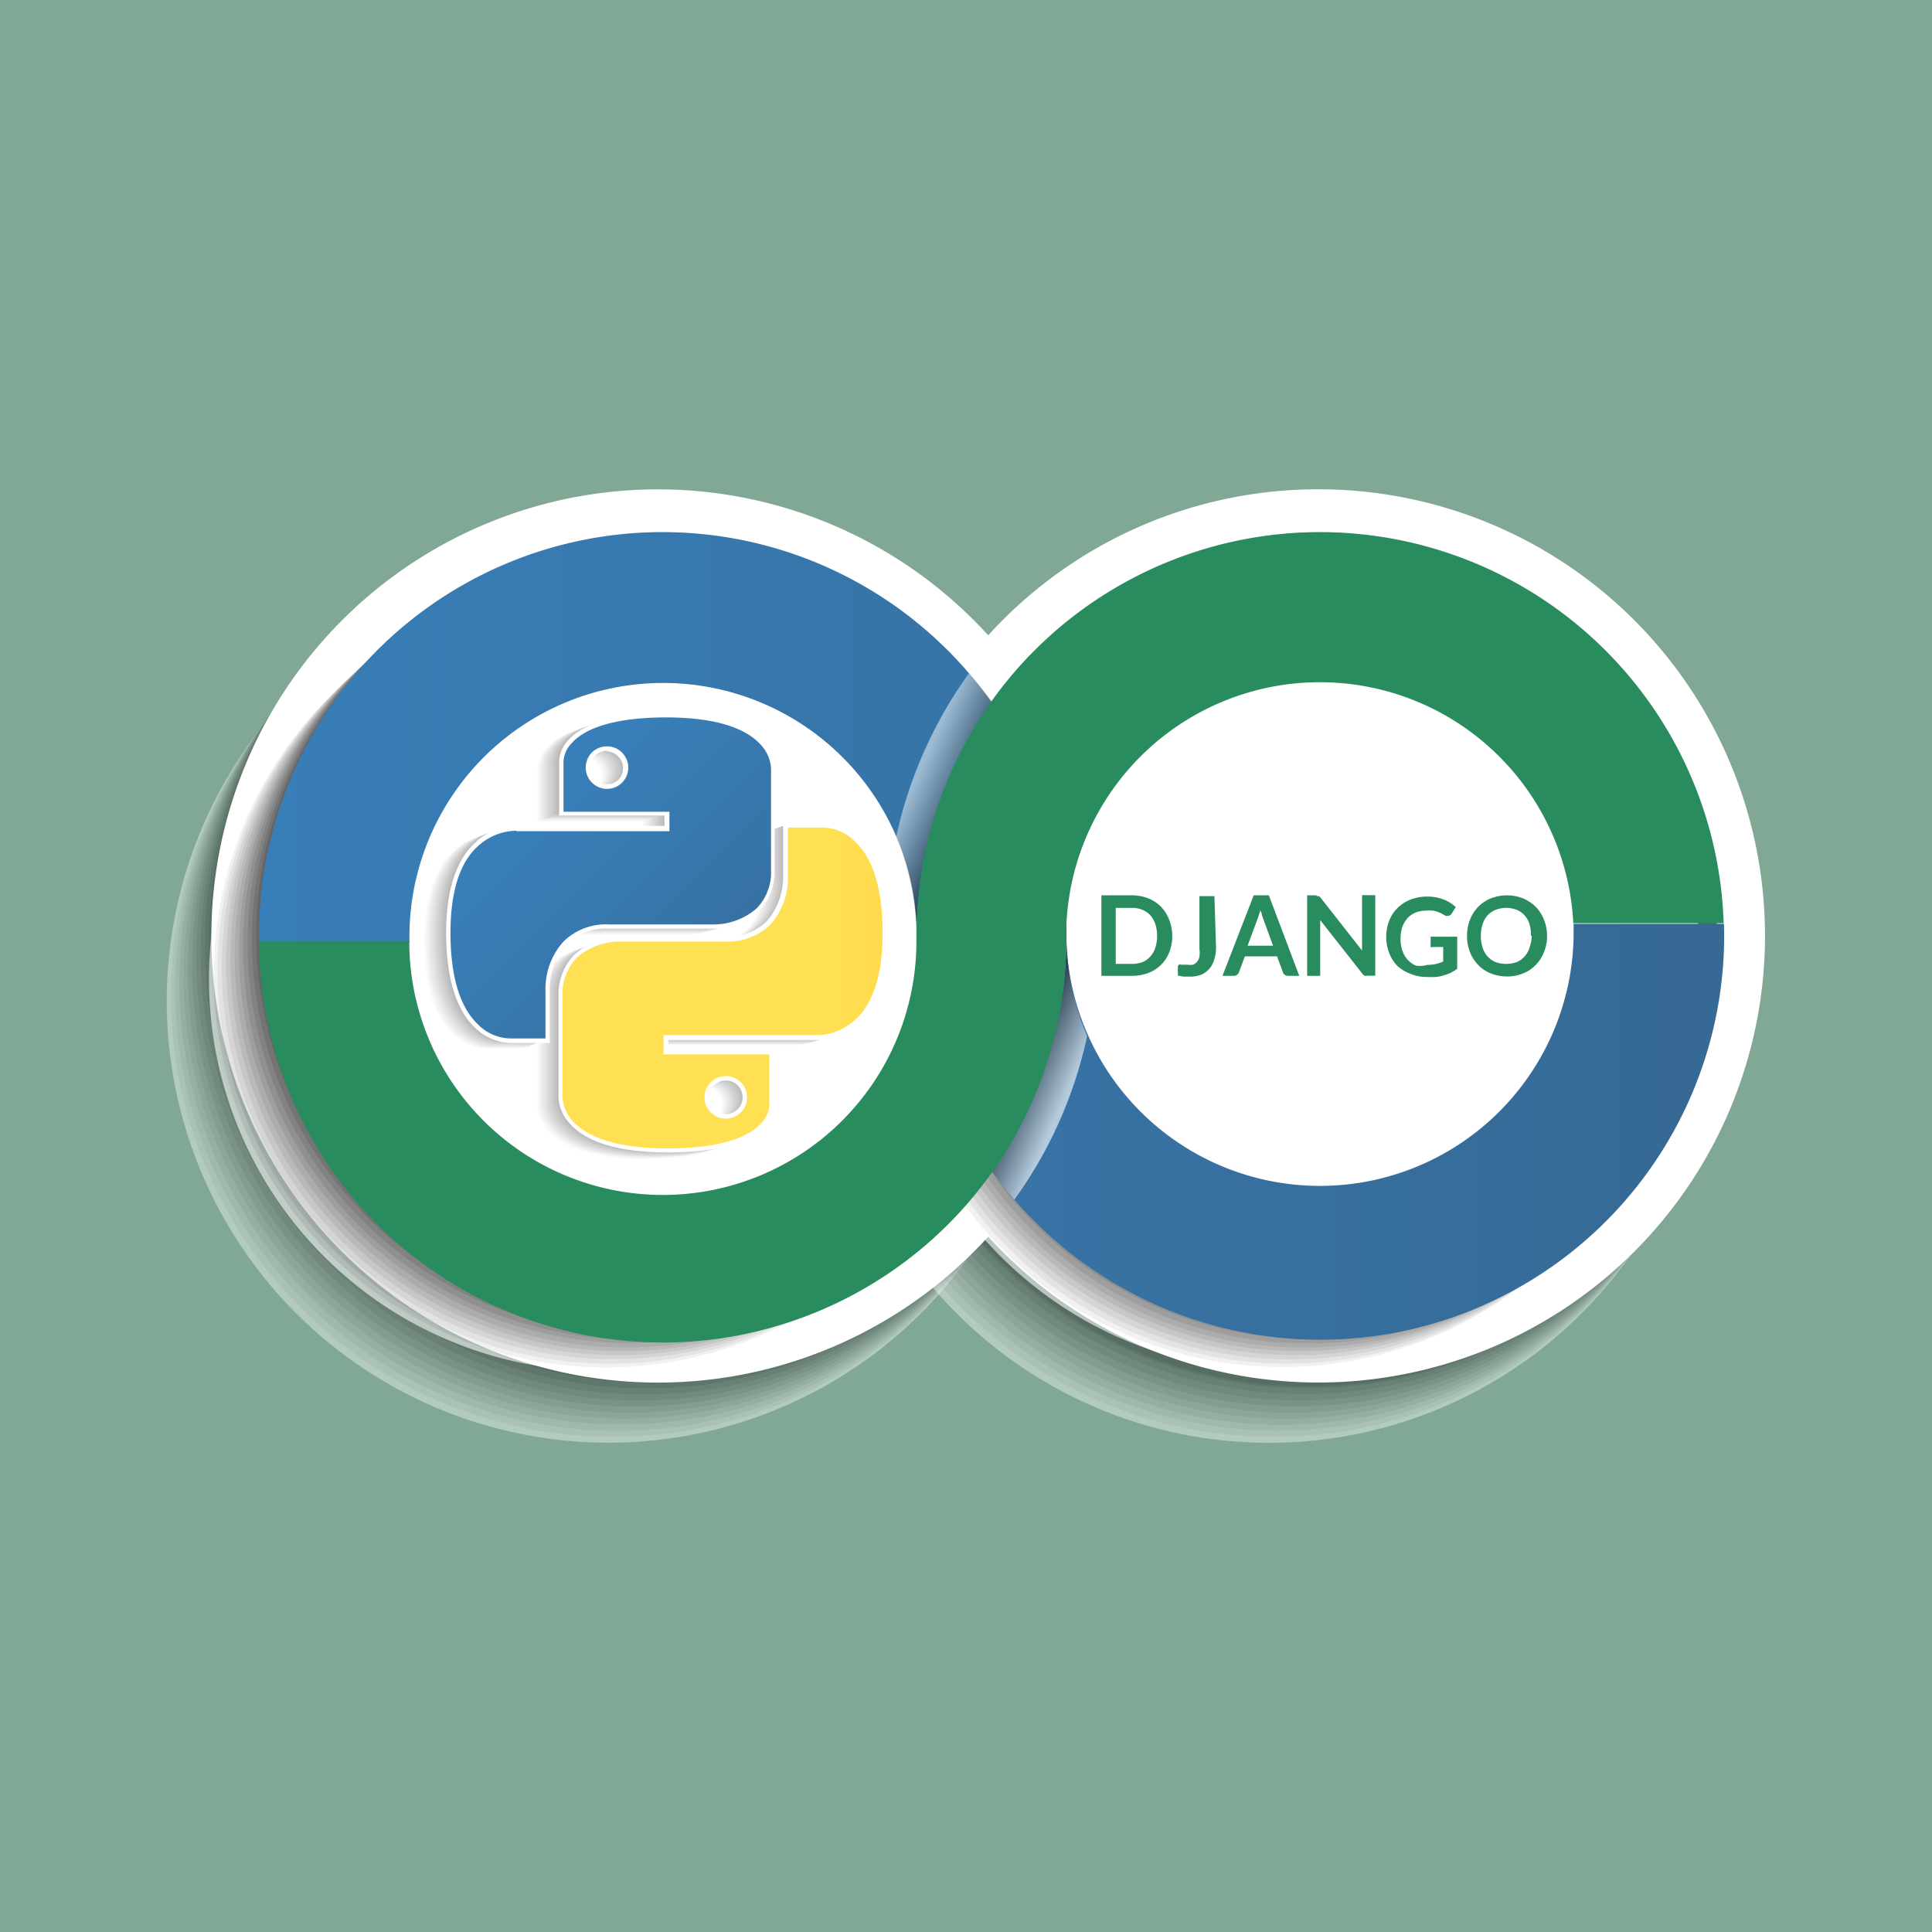 <svg xmlns="http://www.w3.org/2000/svg" xmlns:xlink="http://www.w3.org/1999/xlink" viewBox="0 0 120 120"><defs><style>.cls-1{isolation:isolate;}.cls-2{fill:#80a895;}.cls-3{opacity:0.4;}.cls-15,.cls-18,.cls-20,.cls-22,.cls-3{mix-blend-mode:multiply;}.cls-4{fill:#fff;}.cls-5{fill:#e8e8e8;}.cls-6{fill:#d1d1d1;}.cls-7{fill:#b9b9b9;}.cls-8{fill:#a2a2a2;}.cls-9{fill:#8b8b8b;}.cls-10{fill:#747474;}.cls-11{fill:#5d5d5d;}.cls-12{fill:#464646;}.cls-13{fill:#2e2e2e;}.cls-14{fill:#171717;}.cls-15{opacity:0.6;}.cls-16{fill:url(#linear-gradient);}.cls-17{fill:url(#linear-gradient-2);}.cls-18,.cls-19,.cls-20{opacity:0.5;}.cls-18{fill:url(#linear-gradient-3);}.cls-20{fill:url(#linear-gradient-5);}.cls-21{fill:#288c5e;}.cls-22{opacity:0.3;}.cls-23{fill:#f7f7f7;}.cls-24{fill:#efefef;}.cls-25{fill:#e6e6e6;}.cls-26{fill:#dedede;}.cls-27{fill:#d6d6d6;}.cls-28{fill:#cecece;}.cls-29{fill:#c5c5c5;}.cls-30{fill:#bdbdbd;}.cls-31{fill:#b5b5b5;}.cls-32{fill:#adadad;}.cls-33{fill:#a5a5a5;}.cls-34{fill:#9c9c9c;}.cls-35{fill:#949494;}.cls-36{fill:#8c8c8c;}.cls-37{fill:#848484;}.cls-38{fill:#7b7b7b;}.cls-39{fill:#737373;}.cls-40{fill:#6b6b6b;}.cls-41{fill:#636363;}.cls-42{fill:#5a5a5a;}.cls-43{fill:#525252;}.cls-44{fill:#4a4a4a;}.cls-45{fill:#424242;}.cls-46{fill:#3a3a3a;}.cls-47{fill:#313131;}.cls-48{fill:#292929;}.cls-49{fill:#212121;}.cls-50{fill:#191919;}.cls-51{fill:#101010;}.cls-52{fill:#080808;}.cls-53{fill:url(#linear-gradient-7);}.cls-54{fill:url(#linear-gradient-8);}</style><linearGradient id="linear-gradient" x1="16.08" y1="58.13" x2="107.09" y2="58.13" gradientUnits="userSpaceOnUse"><stop offset="0" stop-color="#387eb8"/><stop offset="1" stop-color="#366994"/></linearGradient><linearGradient id="linear-gradient-2" x1="-113.4" y1="-118.72" x2="-113.37" y2="-118.75" gradientTransform="matrix(1, -0.01, 0.01, 1, 213.18, 176.99)" gradientUnits="userSpaceOnUse"><stop offset="0.26" stop-color="#fff"/><stop offset="0.57" stop-color="#878787"/><stop offset="0.88" stop-color="#777"/></linearGradient><linearGradient id="linear-gradient-3" x1="62.98" y1="65.73" x2="66.79" y2="67.42" gradientUnits="userSpaceOnUse"><stop offset="0.01"/><stop offset="0.93" stop-color="#fff"/></linearGradient><linearGradient id="linear-gradient-5" x1="-2408.51" y1="-838.8" x2="-2404.7" y2="-837.1" gradientTransform="translate(-2348.3 -788.2) rotate(180)" xlink:href="#linear-gradient-3"/><linearGradient id="linear-gradient-7" x1="-2008.94" y1="203.85" x2="-2008.93" y2="203.84" gradientTransform="matrix(1849.27, 0, 0, -1853.39, 3715093.64, 377860.78)" xlink:href="#linear-gradient"/><linearGradient id="linear-gradient-8" x1="-2009.28" y1="204.18" x2="-2009.27" y2="204.18" gradientTransform="matrix(1849.27, 0, 0, -1853.39, 3715737.5, 378488.09)" gradientUnits="userSpaceOnUse"><stop offset="0" stop-color="#ffe052"/><stop offset="1" stop-color="#ffc331"/></linearGradient></defs><title>S</title><g class="cls-1"><g id="Layer_1" data-name="Layer 1"><rect class="cls-2" y="-1" width="120" height="121"/><g class="cls-3"><circle class="cls-4" cx="37.8" cy="62.17" r="27.44" transform="translate(-26.86 95.54) rotate(-86)"/><circle class="cls-5" cx="38.06" cy="61.8" r="27.44" transform="translate(-26.62 94.73) rotate(-85.35)"/><circle class="cls-6" cx="38.32" cy="61.42" r="27.44" transform="translate(-26.65 93.36) rotate(-84.21)"/><circle class="cls-7" cx="38.59" cy="61.05" r="27.44" transform="translate(-27.4 90.4) rotate(-81.69)"/><circle class="cls-8" cx="38.85" cy="60.67" r="27.44" transform="translate(-30.85 78.88) rotate(-72.01)"/><path class="cls-9" d="M66.55,60.3A27.44,27.44,0,1,1,39.11,32.86,27.44,27.44,0,0,1,66.55,60.3Z"/><path class="cls-10" d="M66.81,59.92A27.44,27.44,0,1,1,39.38,32.48,27.44,27.44,0,0,1,66.81,59.92Z"/><path class="cls-11" d="M67.07,59.54A27.44,27.44,0,1,1,39.64,32.11,27.43,27.43,0,0,1,67.07,59.54Z"/><path class="cls-12" d="M67.34,59.17A27.44,27.44,0,1,1,39.9,31.73,27.44,27.44,0,0,1,67.34,59.17Z"/><path class="cls-13" d="M67.6,58.79A27.44,27.44,0,1,1,40.16,31.36,27.44,27.44,0,0,1,67.6,58.79Z"/><path class="cls-14" d="M67.86,58.42A27.44,27.44,0,1,1,40.43,31,27.43,27.43,0,0,1,67.86,58.42Z"/><path d="M68.12,58A27.44,27.44,0,1,1,40.69,30.6,27.44,27.44,0,0,1,68.12,58Z"/></g><g class="cls-3"><circle class="cls-4" cx="78.83" cy="62.17" r="27.44" transform="translate(-2.51 3.32) rotate(-2.37)"/><circle class="cls-5" cx="79.1" cy="61.8" r="27.44" transform="translate(-2.22 2.96) rotate(-2.11)"/><circle class="cls-6" cx="79.36" cy="61.42" r="27.44" transform="translate(-1.95 2.61) rotate(-1.86)"/><circle class="cls-7" cx="79.62" cy="61.05" r="27.44" transform="translate(-1.7 2.28) rotate(-1.62)"/><circle class="cls-8" cx="79.89" cy="60.67" r="27.44" transform="translate(-1.45 1.96) rotate(-1.39)"/><circle class="cls-9" cx="80.15" cy="60.3" r="27.44" transform="translate(-1.21 1.65) rotate(-1.17)"/><circle class="cls-10" cx="80.41" cy="59.92" r="27.44" transform="translate(-0.99 1.35) rotate(-0.96)"/><circle class="cls-11" cx="80.67" cy="59.54" r="27.44" transform="translate(-0.77 1.06) rotate(-0.75)"/><circle class="cls-12" cx="80.94" cy="59.17" r="27.44" transform="matrix(1, -0.01, 0.01, 1, -0.57, 0.78)"/><circle class="cls-13" cx="81.2" cy="58.79" r="27.44" transform="translate(-0.37 0.51) rotate(-0.36)"/><circle class="cls-14" cx="81.46" cy="58.42" r="27.44" transform="matrix(1, 0, 0, 1, -0.18, 0.25)"/><circle cx="81.72" cy="58.04" r="27.44"/></g><path class="cls-4" d="M81.89,30.39a27.66,27.66,0,0,0-20.51,9.07,27.74,27.74,0,1,0,0,37.35A27.74,27.74,0,1,0,81.89,30.39Z"/><g class="cls-15"><path class="cls-4" d="M61.68,60.81A24.35,24.35,0,1,1,37.33,36.46,24.35,24.35,0,0,1,61.68,60.81Z"/><path class="cls-5" d="M62,60.57A24.36,24.36,0,1,1,37.59,36.21,24.36,24.36,0,0,1,62,60.57Z"/><path class="cls-6" d="M62.21,60.32A24.35,24.35,0,1,1,37.86,36,24.35,24.35,0,0,1,62.21,60.32Z"/><path class="cls-7" d="M62.48,60.07A24.35,24.35,0,1,1,38.13,35.72,24.35,24.35,0,0,1,62.48,60.07Z"/><circle class="cls-8" cx="38.4" cy="59.82" r="24.35" transform="translate(-25.4 91.18) rotate(-83.48)"/><circle class="cls-9" cx="38.66" cy="59.57" r="24.35" transform="translate(-27.55 85.25) rotate(-78.21)"/><path class="cls-10" d="M63.28,59.32A24.35,24.35,0,1,1,38.93,35,24.36,24.36,0,0,1,63.28,59.32Z"/><path class="cls-11" d="M63.55,59.08A24.35,24.35,0,1,1,39.2,34.72,24.35,24.35,0,0,1,63.55,59.08Z"/><path class="cls-12" d="M63.82,58.83A24.36,24.36,0,1,1,39.47,34.48,24.35,24.35,0,0,1,63.82,58.83Z"/><path class="cls-13" d="M64.08,58.58A24.35,24.35,0,1,1,39.73,34.23,24.35,24.35,0,0,1,64.08,58.58Z"/><path class="cls-14" d="M64.35,58.33A24.35,24.35,0,1,1,40,34,24.35,24.35,0,0,1,64.35,58.33Z"/><path d="M64.62,58.08A24.35,24.35,0,1,1,40.27,33.73,24.36,24.36,0,0,1,64.62,58.08Z"/></g><g class="cls-15"><path class="cls-4" d="M103.71,60.81A24.35,24.35,0,1,1,79.36,36.46,24.35,24.35,0,0,1,103.71,60.81Z"/><path class="cls-5" d="M104,60.57A24.35,24.35,0,1,1,79.63,36.21,24.35,24.35,0,0,1,104,60.57Z"/><path class="cls-6" d="M104.25,60.32A24.35,24.35,0,1,1,79.9,36,24.35,24.35,0,0,1,104.25,60.32Z"/><path class="cls-7" d="M104.52,60.07A24.36,24.36,0,1,1,80.16,35.72,24.36,24.36,0,0,1,104.52,60.07Z"/><path class="cls-8" d="M104.78,59.82A24.35,24.35,0,1,1,80.43,35.47,24.35,24.35,0,0,1,104.78,59.82Z"/><path class="cls-9" d="M105.05,59.57A24.35,24.35,0,1,1,80.7,35.22,24.35,24.35,0,0,1,105.05,59.57Z"/><path class="cls-10" d="M105.32,59.32A24.35,24.35,0,1,1,81,35,24.36,24.36,0,0,1,105.32,59.32Z"/><path class="cls-11" d="M105.59,59.08A24.36,24.36,0,1,1,81.23,34.72,24.36,24.36,0,0,1,105.59,59.08Z"/><path class="cls-12" d="M105.85,58.83A24.35,24.35,0,1,1,81.5,34.48,24.35,24.35,0,0,1,105.85,58.83Z"/><path class="cls-13" d="M106.12,58.58A24.35,24.35,0,1,1,81.77,34.23,24.35,24.35,0,0,1,106.12,58.58Z"/><path class="cls-14" d="M106.39,58.33A24.36,24.36,0,1,1,82,34,24.35,24.35,0,0,1,106.39,58.33Z"/><path d="M106.65,58.08A24.35,24.35,0,1,1,82.3,33.73,24.36,24.36,0,0,1,106.65,58.08Z"/></g><path class="cls-4" d="M105.47,57.93A23.78,23.78,0,1,1,81.69,34.15,23.77,23.77,0,0,1,105.47,57.93Z"/><path class="cls-4" d="M64,57.93A23.78,23.78,0,1,1,40.26,34.15,23.78,23.78,0,0,1,64,57.93Z"/><path class="cls-16" d="M107.08,57.38H97.74c0,.25,0,.5,0,.75a15.76,15.76,0,0,1-31.51.28h0A25,25,0,0,1,61.58,72.7a25.09,25.09,0,0,0,45.51-14.57C107.09,57.88,107.08,57.63,107.08,57.38ZM41.16,33.05A25.07,25.07,0,0,0,16.1,57.19c0,.31,0,.63,0,1,0,.12,0,.25,0,.37h9.33c0-.13,0-.25,0-.38a15.76,15.76,0,0,1,31.52,0,25,25,0,0,1,4.66-14.53A25.06,25.06,0,0,0,41.16,33.05Z"/><path class="cls-3" d="M20.75,56.89h0l0,0"/><path class="cls-17" d="M98.89,59l.15.08Z"/><path class="cls-18" d="M61.58,72.7c.45.62.92,1.23,1.42,1.81a26.85,26.85,0,0,0,4.52-10.16,15.91,15.91,0,0,1-1.27-5.94h0A25,25,0,0,1,61.58,72.7"/><g class="cls-19"><path class="cls-18" d="M61.58,72.7c.45.62.92,1.23,1.42,1.81a26.85,26.85,0,0,0,4.52-10.16,15.91,15.91,0,0,1-1.27-5.94h0A25,25,0,0,1,61.58,72.7"/></g><path class="cls-20" d="M61.62,43.61c-.45-.62-.92-1.23-1.42-1.81A27.18,27.18,0,0,0,55.66,52a15.91,15.91,0,0,1,1.27,5.94h0A25,25,0,0,1,61.6,43.64Z"/><g class="cls-19"><path class="cls-20" d="M61.62,43.61c-.45-.62-.92-1.23-1.42-1.81A27.18,27.18,0,0,0,55.66,52a15.91,15.91,0,0,1,1.27,5.94h0A25,25,0,0,1,61.6,43.64Z"/></g><path class="cls-21" d="M82,33.05a25.07,25.07,0,0,0-25.08,25v.09c0,.11,0,.22,0,.33h0a15.75,15.75,0,0,1-31.5,0H16.08a25.08,25.08,0,0,0,50.16-.33v-.09c0-.24,0-.48,0-.71h0a15.76,15.76,0,0,1,31.48,0h9.34A25.1,25.1,0,0,0,82,33.05Z"/><g class="cls-22"><path class="cls-4" d="M37.32,48.2a1.18,1.18,0,0,1-1.18,1.18h0A1.18,1.18,0,0,1,35,48.2h0A1.18,1.18,0,0,1,36.14,47h0a1.18,1.18,0,0,1,1.18,1.18ZM36.22,58h6.53s3.66.06,3.66-3.55v-6s.56-3.61-6.64-3.61c-6.9,0-6.47,3-6.47,3V51h6.58V52H30.7s-4.42-.5-4.42,6.46,3.85,6.71,3.85,6.71h2.3V61.89S32.31,58,36.22,58Z"/><path class="cls-4" d="M42.41,68.68a1.17,1.17,0,0,1,1.18-1.18h0a1.18,1.18,0,0,1,1.18,1.18h0a1.18,1.18,0,0,1-1.18,1.19h0a1.18,1.18,0,0,1-1.18-1.18Zm7.18-16.91h-2.3V55s.13,3.86-3.79,3.86H37s-3.67-.06-3.67,3.54v6S32.76,72,40,72h0c6.9,0,6.47-3,6.47-3v-3.1H39.84v-.93H49s4.41.5,4.41-6.45S49.59,51.77,49.59,51.77Z"/><path class="cls-23" d="M37.37,48.18a1.18,1.18,0,0,1-1.18,1.19h0A1.18,1.18,0,0,1,35,48.19h0A1.18,1.18,0,0,1,36.18,47h0a1.18,1.18,0,0,1,1.19,1.18ZM36.27,58h6.52s3.67.06,3.67-3.54v-6s.56-3.6-6.65-3.6c-6.89,0-6.46,3-6.46,3V51h6.58v.93h-9.2s-4.41-.5-4.41,6.46,3.85,6.71,3.85,6.71h2.3V61.87S32.36,58,36.27,58Z"/><path class="cls-23" d="M42.45,68.67a1.18,1.18,0,0,1,1.18-1.19h0a1.18,1.18,0,0,1,1.18,1.19h0a1.18,1.18,0,0,1-1.18,1.18h0a1.18,1.18,0,0,1-1.19-1.18Zm7.19-16.92h-2.3V55s.12,3.85-3.79,3.85H37s-3.67-.06-3.67,3.54v6s-.56,3.6,6.65,3.6h0c6.89,0,6.46-3,6.46-3V65.85H39.89v-.93h9.19s4.41.5,4.41-6.46S49.64,51.75,49.64,51.75Z"/><path class="cls-24" d="M37.42,48.17a1.18,1.18,0,0,1-1.19,1.18h0a1.18,1.18,0,0,1-1.18-1.18h0A1.18,1.18,0,0,1,36.23,47h0a1.18,1.18,0,0,1,1.19,1.18ZM36.32,58h6.52s3.67.06,3.67-3.54v-6s.56-3.6-6.65-3.6c-6.89,0-6.46,3-6.46,3V51H40v.93H30.79s-4.41-.5-4.41,6.45,3.85,6.71,3.85,6.71h2.3V61.86S32.4,58,36.32,58Z"/><path class="cls-24" d="M42.5,68.65a1.18,1.18,0,0,1,1.18-1.18h0a1.18,1.18,0,0,1,1.19,1.18h0a1.18,1.18,0,0,1-1.18,1.18h0a1.18,1.18,0,0,1-1.18-1.18Zm7.19-16.92h-2.3V55s.12,3.85-3.79,3.85H37.07s-3.66-.06-3.66,3.55v6s-.56,3.61,6.65,3.61h0c6.89,0,6.46-3,6.46-3v-3.1H39.93V64.9h9.2s4.41.5,4.41-6.46S49.69,51.73,49.69,51.73Z"/><path class="cls-25" d="M37.46,48.15a1.18,1.18,0,0,1-1.18,1.18h0a1.18,1.18,0,0,1-1.18-1.18h0A1.18,1.18,0,0,1,36.28,47h0a1.18,1.18,0,0,1,1.18,1.18ZM36.36,58h6.53s3.67.06,3.67-3.55V48.49s.55-3.61-6.65-3.61c-6.9,0-6.47,3-6.47,3V51H40v.93H30.84s-4.41-.5-4.41,6.46,3.85,6.71,3.85,6.71h2.29V61.84S32.45,58,36.36,58Z"/><path class="cls-25" d="M42.55,68.63a1.18,1.18,0,0,1,1.18-1.18h0a1.18,1.18,0,0,1,1.18,1.18h0a1.17,1.17,0,0,1-1.18,1.19h0a1.18,1.18,0,0,1-1.18-1.18Zm7.18-16.91H47.44v3.22s.12,3.86-3.79,3.86H37.12s-3.67-.06-3.67,3.54v6s-.55,3.6,6.65,3.6h0c6.9,0,6.47-3,6.47-3v-3.1H40v-.93h9.19s4.41.5,4.41-6.45S49.73,51.72,49.73,51.72Z"/><path class="cls-26" d="M37.51,48.13a1.18,1.18,0,0,1-1.18,1.19h0a1.19,1.19,0,0,1-1.19-1.19h0A1.18,1.18,0,0,1,36.32,47h0a1.18,1.18,0,0,1,1.18,1.18ZM36.41,58h6.53s3.66.06,3.66-3.54v-6s.56-3.6-6.65-3.6c-6.89,0-6.46,3-6.46,3V51h6.58v.93H30.89s-4.42-.5-4.42,6.46,3.85,6.71,3.85,6.71h2.3V61.82S32.5,58,36.41,58Z"/><path class="cls-26" d="M42.59,68.62a1.19,1.19,0,0,1,1.19-1.19h0A1.18,1.18,0,0,1,45,68.61h0a1.18,1.18,0,0,1-1.18,1.18h0a1.2,1.2,0,0,1-1.19-1.18ZM49.78,51.7h-2.3v3.23a3.65,3.65,0,0,1-3.79,3.85H37.17s-3.67-.06-3.67,3.54v6s-.55,3.6,6.65,3.6h0c6.9,0,6.46-3,6.46-3V65.8H40v-.93h9.19s4.41.5,4.41-6.46S49.78,51.7,49.78,51.7Z"/><path class="cls-27" d="M37.56,48.12a1.18,1.18,0,0,1-1.18,1.18h0a1.18,1.18,0,0,1-1.19-1.18h0a1.18,1.18,0,0,1,1.18-1.19h0a1.18,1.18,0,0,1,1.19,1.18ZM36.46,58H43s3.67.06,3.67-3.54v-6s.56-3.6-6.65-3.6c-6.89,0-6.46,3-6.46,3v3.1h6.58v.93h-9.2s-4.41-.5-4.41,6.45S30.37,65,30.37,65h2.3V61.81S32.55,58,36.46,58Z"/><path class="cls-27" d="M42.64,68.6a1.18,1.18,0,0,1,1.18-1.18h0A1.18,1.18,0,0,1,45,68.6h0a1.18,1.18,0,0,1-1.18,1.18h0a1.18,1.18,0,0,1-1.19-1.18Zm7.19-16.92h-2.3v3.23s.12,3.85-3.79,3.85H37.22s-3.67-.06-3.67,3.55v6S33,71.87,40.2,71.87h0c6.89,0,6.46-3,6.46-3v-3.1H40.07v-.93h9.2s4.41.5,4.41-6.46S49.83,51.68,49.83,51.68Z"/><path class="cls-28" d="M37.61,48.1a1.18,1.18,0,0,1-1.19,1.18h0a1.18,1.18,0,0,1-1.18-1.18h0a1.18,1.18,0,0,1,1.18-1.18h0a1.19,1.19,0,0,1,1.19,1.18Zm-1.1,9.84H43s3.67.06,3.67-3.55v-6s.55-3.61-6.65-3.61c-6.9,0-6.46,3-6.46,3v3.1h6.58v.93H31s-4.41-.5-4.41,6.46S30.42,65,30.42,65h2.3V61.79A3.65,3.65,0,0,1,36.51,57.94Z"/><path class="cls-28" d="M42.69,68.58a1.18,1.18,0,0,1,1.18-1.18h0a1.18,1.18,0,0,1,1.19,1.18h0a1.18,1.18,0,0,1-1.18,1.19h0a1.18,1.18,0,0,1-1.18-1.18Zm7.19-16.91h-2.3v3.22s.12,3.86-3.79,3.86H37.26s-3.66-.06-3.66,3.54v6s-.56,3.6,6.65,3.6h0c6.89,0,6.46-3,6.46-3v-3.1H40.12v-.93h9.2s4.41.5,4.41-6.45S49.88,51.67,49.88,51.67Z"/><path class="cls-29" d="M37.65,48.08a1.18,1.18,0,0,1-1.18,1.19h0a1.18,1.18,0,0,1-1.18-1.19h0a1.17,1.17,0,0,1,1.18-1.18h0a1.18,1.18,0,0,1,1.18,1.18Zm-1.1,9.84h6.53s3.67.06,3.67-3.54v-6s.55-3.6-6.65-3.6c-6.9,0-6.47,3-6.47,3V50.9h6.58v.93H31s-4.41-.5-4.41,6.46S30.47,65,30.47,65h2.29V61.77S32.64,57.92,36.55,57.92Z"/><path class="cls-29" d="M42.74,68.57a1.18,1.18,0,0,1,1.18-1.19h0a1.18,1.18,0,0,1,1.18,1.18h0a1.18,1.18,0,0,1-1.18,1.18h0a1.18,1.18,0,0,1-1.18-1.18Zm7.18-16.92H47.63v3.23s.12,3.85-3.79,3.85H37.31s-3.67-.06-3.67,3.54v6s-.55,3.6,6.65,3.6h0c6.9,0,6.47-3,6.47-3V65.75H40.17v-.93h9.19s4.41.5,4.41-6.46S49.92,51.65,49.92,51.65Z"/><path class="cls-30" d="M37.7,48.07a1.18,1.18,0,0,1-1.18,1.18h0a1.18,1.18,0,0,1-1.19-1.18h0a1.18,1.18,0,0,1,1.18-1.19h0a1.18,1.18,0,0,1,1.18,1.18ZM36.6,57.9h6.53s3.66.06,3.66-3.54v-6s.56-3.6-6.65-3.6c-6.89,0-6.46,3-6.46,3v3.1h6.58v.93h-9.2s-4.41-.5-4.41,6.45S30.51,65,30.51,65h2.3V61.75S32.69,57.9,36.6,57.9Z"/><path class="cls-30" d="M42.78,68.55A1.18,1.18,0,0,1,44,67.37h0a1.18,1.18,0,0,1,1.18,1.18h0A1.18,1.18,0,0,1,44,69.73h0a1.18,1.18,0,0,1-1.19-1.18ZM50,51.63h-2.3v3.23a3.65,3.65,0,0,1-3.79,3.85H37.36s-3.67-.06-3.67,3.55v5.95s-.56,3.61,6.65,3.61h0c6.89,0,6.46-3,6.46-3v-3.1H40.22V64.8h9.19s4.41.5,4.41-6.46S50,51.63,50,51.63Z"/><path class="cls-31" d="M37.75,48.05a1.18,1.18,0,0,1-1.18,1.18h0a1.18,1.18,0,0,1-1.18-1.18h0a1.18,1.18,0,0,1,1.18-1.18h0a1.17,1.17,0,0,1,1.19,1.18Zm-1.1,9.84h6.52s3.67.06,3.67-3.55v-6s.56-3.61-6.65-3.61c-6.89,0-6.46,3-6.46,3v3.1h6.57v.93H31.12s-4.41-.5-4.41,6.46S30.56,65,30.56,65h2.3V61.74S32.74,57.89,36.65,57.89Z"/><path class="cls-31" d="M42.83,68.53A1.18,1.18,0,0,1,44,67.35h0a1.18,1.18,0,0,1,1.18,1.18h0A1.18,1.18,0,0,1,44,69.72h0a1.18,1.18,0,0,1-1.19-1.18ZM50,51.62h-2.3v3.22s.12,3.85-3.79,3.85H37.41s-3.67,0-3.67,3.55v6s-.56,3.6,6.65,3.6h0c6.89,0,6.46-3,6.46-3v-3.1H40.26v-.93h9.2s4.41.5,4.41-6.45S50,51.62,50,51.62Z"/><path class="cls-32" d="M37.79,48a1.17,1.17,0,0,1-1.18,1.19h0A1.18,1.18,0,0,1,35.43,48h0a1.18,1.18,0,0,1,1.18-1.18h0A1.18,1.18,0,0,1,37.79,48ZM36.7,57.87h6.52s3.67.06,3.67-3.54v-6s.55-3.6-6.65-3.6c-6.9,0-6.47,3-6.47,3v3.09h6.58v.93H31.17s-4.41-.5-4.41,6.46S30.61,65,30.61,65h2.3V61.72A3.65,3.65,0,0,1,36.7,57.87Z"/><path class="cls-32" d="M42.88,68.52a1.18,1.18,0,0,1,1.18-1.19h0a1.18,1.18,0,0,1,1.19,1.18h0a1.18,1.18,0,0,1-1.19,1.18h0a1.18,1.18,0,0,1-1.18-1.18ZM50.07,51.6h-2.3v3.23s.12,3.85-3.79,3.85H37.45s-3.66-.06-3.66,3.54v6s-.56,3.6,6.64,3.6h0c6.9,0,6.47-3,6.47-3V65.7H40.31v-.93H49.5s4.42.5,4.42-6.46S50.07,51.6,50.07,51.6Z"/><path class="cls-33" d="M37.84,48a1.18,1.18,0,0,1-1.18,1.18h0A1.2,1.2,0,0,1,35.47,48h0a1.19,1.19,0,0,1,1.19-1.19h0A1.18,1.18,0,0,1,37.84,48Zm-1.1,9.83h6.53s3.67.06,3.67-3.54v-6s.55-3.6-6.65-3.6c-6.9,0-6.47,3-6.47,3v3.1h6.58v.93H31.22s-4.42-.5-4.42,6.45,3.86,6.71,3.86,6.71H33V61.7S32.83,57.85,36.74,57.85Z"/><path class="cls-33" d="M42.93,68.5a1.18,1.18,0,0,1,1.18-1.18h0a1.18,1.18,0,0,1,1.18,1.18h0a1.18,1.18,0,0,1-1.18,1.18h0a1.18,1.18,0,0,1-1.18-1.18Zm7.18-16.92h-2.3v3.23s.13,3.85-3.78,3.85H37.5s-3.67-.06-3.67,3.54v6s-.55,3.61,6.65,3.61h0c6.9,0,6.47-3,6.47-3v-3.1H40.36v-.93h9.19s4.41.5,4.41-6.46S50.11,51.58,50.11,51.58Z"/><path class="cls-34" d="M37.89,48a1.18,1.18,0,0,1-1.18,1.18h0A1.18,1.18,0,0,1,35.52,48h0a1.18,1.18,0,0,1,1.18-1.18h0A1.17,1.17,0,0,1,37.89,48Zm-1.1,9.84h6.53S47,57.9,47,54.29V48.34s.56-3.61-6.65-3.61c-6.89,0-6.46,3-6.46,3v3.1h6.58v.93h-9.2s-4.41-.5-4.41,6.46,3.85,6.71,3.85,6.71H33V61.69S32.88,57.84,36.79,57.84Z"/><path class="cls-34" d="M43,68.48a1.18,1.18,0,0,1,1.19-1.18h0a1.18,1.18,0,0,1,1.18,1.18h0a1.18,1.18,0,0,1-1.18,1.19h0A1.18,1.18,0,0,1,43,68.49Zm7.19-16.91h-2.3v3.22a3.65,3.65,0,0,1-3.79,3.85H37.55s-3.67,0-3.67,3.55v6s-.56,3.61,6.65,3.61h0c6.89,0,6.46-3,6.46-3v-3.1H40.41v-.93H49.6s4.41.5,4.41-6.45S50.16,51.57,50.16,51.57Z"/><path class="cls-35" d="M37.94,48a1.18,1.18,0,0,1-1.18,1.19h0A1.18,1.18,0,0,1,35.57,48h0a1.18,1.18,0,0,1,1.18-1.18h0A1.18,1.18,0,0,1,37.94,48Zm-1.1,9.84h6.52S47,57.88,47,54.28v-6s.56-3.6-6.65-3.6c-6.89,0-6.46,3-6.46,3V50.8H40.5v.93H31.31s-4.41-.5-4.41,6.46,3.85,6.71,3.85,6.71h2.3V61.67A3.65,3.65,0,0,1,36.84,57.82Z"/><path class="cls-35" d="M43,68.47a1.18,1.18,0,0,1,1.18-1.19h0a1.18,1.18,0,0,1,1.19,1.18h0a1.18,1.18,0,0,1-1.18,1.18h0A1.18,1.18,0,0,1,43,68.47Zm7.19-16.92h-2.3v3.23s.12,3.85-3.79,3.85H37.59s-3.66-.06-3.66,3.54v6s-.56,3.6,6.65,3.6h0c6.89,0,6.46-3,6.46-3V65.65H40.45v-.93h9.2s4.41.5,4.41-6.46S50.21,51.55,50.21,51.55Z"/><path class="cls-36" d="M38,48a1.18,1.18,0,0,1-1.18,1.18h0A1.18,1.18,0,0,1,35.62,48h0a1.18,1.18,0,0,1,1.18-1.19h0A1.18,1.18,0,0,1,38,48ZM36.89,57.8h6.52s3.67.06,3.67-3.54v-6s.55-3.6-6.65-3.6c-6.9,0-6.47,3-6.47,3v3.1h6.58v.93H31.36S27,51.22,27,58.17s3.85,6.71,3.85,6.71h2.3V61.65A3.65,3.65,0,0,1,36.89,57.8Z"/><path class="cls-36" d="M43.07,68.45a1.18,1.18,0,0,1,1.18-1.18h0a1.18,1.18,0,0,1,1.19,1.18h0a1.18,1.18,0,0,1-1.19,1.18h0a1.18,1.18,0,0,1-1.18-1.18Zm7.19-16.92H48v3.23s.12,3.85-3.79,3.85H37.64S34,58.55,34,62.15v6s-.56,3.61,6.64,3.61h0c6.9,0,6.47-3,6.47-3v-3.1H40.5V64.7h9.19s4.42.5,4.42-6.46S50.26,51.53,50.26,51.53Z"/><path class="cls-37" d="M38,48a1.18,1.18,0,0,1-1.18,1.18h0A1.19,1.19,0,0,1,35.66,48h0a1.2,1.2,0,0,1,1.19-1.19h0A1.18,1.18,0,0,1,38,48Zm-1.1,9.84h6.53s3.66.06,3.66-3.55v-6s.56-3.61-6.64-3.61c-6.9,0-6.47,3-6.47,3v3.1H40.6v.93H31.41S27,51.2,27,58.16s3.86,6.71,3.86,6.71h2.29V61.64S33,57.79,36.93,57.79Z"/><path class="cls-37" d="M43.12,68.43a1.18,1.18,0,0,1,1.18-1.18h0a1.18,1.18,0,0,1,1.18,1.18h0a1.18,1.18,0,0,1-1.18,1.19h0a1.18,1.18,0,0,1-1.18-1.18ZM50.3,51.52H48v3.22a3.65,3.65,0,0,1-3.79,3.85H37.69S34,58.54,34,62.14v6s-.55,3.61,6.65,3.61h0c6.9,0,6.47-3,6.47-3v-3.1H40.55v-.93h9.19s4.41.5,4.41-6.45S50.3,51.52,50.3,51.52Z"/><path class="cls-38" d="M38.08,47.93a1.2,1.2,0,0,1-1.18,1.19h0a1.19,1.19,0,0,1-1.19-1.19h0a1.18,1.18,0,0,1,1.18-1.18h0a1.18,1.18,0,0,1,1.18,1.18ZM37,57.77h6.53s3.66.06,3.66-3.54v-6s.56-3.6-6.65-3.6c-6.89,0-6.46,3-6.46,3v3.09h6.58v.93h-9.2S27,51.18,27,58.14s3.85,6.71,3.85,6.71h2.3V61.62S33.07,57.77,37,57.77Z"/><path class="cls-38" d="M43.16,68.42a1.18,1.18,0,0,1,1.18-1.19h0a1.18,1.18,0,0,1,1.18,1.18h0a1.18,1.18,0,0,1-1.18,1.18h0a1.18,1.18,0,0,1-1.19-1.18ZM50.35,51.5h-2.3v3.23a3.65,3.65,0,0,1-3.79,3.85H37.74s-3.67-.06-3.67,3.54v6s-.56,3.6,6.65,3.6h0c6.89,0,6.46-3,6.46-3V65.6H40.6v-.93h9.19s4.41.5,4.41-6.46S50.35,51.5,50.35,51.5Z"/><path class="cls-39" d="M38.13,47.92a1.18,1.18,0,0,1-1.19,1.18h0a1.18,1.18,0,0,1-1.18-1.18h0a1.18,1.18,0,0,1,1.18-1.19h0a1.18,1.18,0,0,1,1.19,1.18ZM37,57.75h6.52s3.67.06,3.67-3.54v-6s.56-3.6-6.65-3.6c-6.89,0-6.46,3-6.46,3v3.1h6.58v.93H31.5s-4.41-.5-4.41,6.45,3.85,6.71,3.85,6.71h2.3V61.6A3.65,3.65,0,0,1,37,57.75Z"/><path class="cls-39" d="M43.21,68.4a1.18,1.18,0,0,1,1.18-1.18h0a1.18,1.18,0,0,1,1.19,1.18h0a1.18,1.18,0,0,1-1.18,1.18h0a1.18,1.18,0,0,1-1.18-1.18ZM50.4,51.48H48.1v3.23s.12,3.85-3.79,3.85H37.78s-3.66-.06-3.66,3.54v6s-.56,3.61,6.65,3.61h0c6.89,0,6.46-3,6.46-3v-3.1H40.64v-.93h9.2s4.41.5,4.41-6.46S50.4,51.48,50.4,51.48Z"/><path class="cls-40" d="M38.17,47.9A1.18,1.18,0,0,1,37,49.08h0a1.18,1.18,0,0,1-1.18-1.18h0A1.19,1.19,0,0,1,37,46.71h0a1.18,1.18,0,0,1,1.18,1.19Zm-1.1,9.84H43.6s3.67.06,3.67-3.55V48.24s.55-3.61-6.65-3.61c-6.9,0-6.47,3-6.47,3v3.1h6.58v.93H31.55s-4.41-.5-4.41,6.46S31,64.82,31,64.82h2.3V61.59S33.16,57.74,37.07,57.74Z"/><path class="cls-40" d="M43.26,68.38a1.18,1.18,0,0,1,1.18-1.18h0a1.2,1.2,0,0,1,1.19,1.18h0a1.19,1.19,0,0,1-1.19,1.19h0a1.18,1.18,0,0,1-1.18-1.19Zm7.18-16.91H48.15v3.22s.12,3.85-3.79,3.85H37.83s-3.66,0-3.66,3.55v6s-.56,3.61,6.64,3.61h0c6.9,0,6.47-3,6.47-3v-3.1H40.69v-.93h9.19s4.42.5,4.42-6.45S50.44,51.47,50.44,51.47Z"/><path class="cls-41" d="M38.22,47.88A1.2,1.2,0,0,1,37,49.07h0a1.19,1.19,0,0,1-1.19-1.19h0A1.18,1.18,0,0,1,37,46.7h0a1.18,1.18,0,0,1,1.18,1.18Zm-1.1,9.84h6.53s3.66.06,3.66-3.54v-6s.56-3.61-6.64-3.61c-6.9,0-6.47,3-6.47,3v3.1h6.58v.93H31.6s-4.42-.5-4.42,6.46S31,64.8,31,64.8h2.3V61.57S33.21,57.72,37.12,57.72Z"/><path class="cls-41" d="M43.31,68.37a1.17,1.17,0,0,1,1.18-1.19h0a1.18,1.18,0,0,1,1.18,1.18h0a1.18,1.18,0,0,1-1.18,1.18h0a1.18,1.18,0,0,1-1.18-1.18Zm7.18-16.92h-2.3v3.23a3.65,3.65,0,0,1-3.79,3.85H37.88s-3.67-.06-3.67,3.54v6s-.55,3.6,6.65,3.6h0c6.9,0,6.47-3,6.47-3V65.55H40.74v-.93h9.19s4.41.5,4.41-6.46S50.49,51.45,50.49,51.45Z"/><path class="cls-42" d="M38.27,47.86a1.18,1.18,0,0,1-1.18,1.19h0a1.18,1.18,0,0,1-1.18-1.18h0a1.18,1.18,0,0,1,1.18-1.19h0a1.18,1.18,0,0,1,1.19,1.18Zm-1.1,9.84H43.7s3.66.06,3.66-3.54v-6s.56-3.6-6.65-3.6c-6.89,0-6.46,3-6.46,3v3.1h6.58v.93h-9.2s-4.41-.5-4.41,6.45,3.85,6.71,3.85,6.71h2.3V61.55S33.26,57.7,37.17,57.7Z"/><path class="cls-42" d="M43.35,68.35a1.18,1.18,0,0,1,1.18-1.18h0a1.17,1.17,0,0,1,1.18,1.18h0a1.18,1.18,0,0,1-1.18,1.18h0a1.18,1.18,0,0,1-1.19-1.18Zm7.19-16.92h-2.3v3.23a3.65,3.65,0,0,1-3.79,3.85H37.93s-3.67-.06-3.67,3.54v6s-.56,3.61,6.65,3.61h0c6.89,0,6.46-3,6.46-3v-3.1H40.79V64.6H50s4.41.5,4.41-6.46S50.54,51.43,50.54,51.43Z"/><path class="cls-43" d="M38.32,47.85A1.18,1.18,0,0,1,37.13,49h0A1.18,1.18,0,0,1,36,47.85h0a1.2,1.2,0,0,1,1.18-1.19h0a1.19,1.19,0,0,1,1.19,1.19Zm-1.1,9.84h6.52s3.67.06,3.67-3.55v-6s.56-3.61-6.65-3.61c-6.89,0-6.46,3-6.46,3v3.1h6.58v.93H31.69s-4.41-.5-4.41,6.46,3.85,6.71,3.85,6.71h2.3V61.54A3.65,3.65,0,0,1,37.22,57.69Z"/><path class="cls-43" d="M43.4,68.33a1.18,1.18,0,0,1,1.18-1.18h0a1.18,1.18,0,0,1,1.19,1.18h0a1.18,1.18,0,0,1-1.18,1.19h0a1.18,1.18,0,0,1-1.18-1.19Zm7.19-16.91h-2.3v3.22s.12,3.85-3.79,3.85H38s-3.66-.06-3.66,3.55V68S33.75,71.6,41,71.6h0c6.89,0,6.46-3,6.46-3v-3.1H40.83v-.93H50s4.41.5,4.41-6.45S50.59,51.42,50.59,51.42Z"/><path class="cls-44" d="M38.36,47.83A1.2,1.2,0,0,1,37.18,49h0A1.18,1.18,0,0,1,36,47.83h0a1.18,1.18,0,0,1,1.18-1.18h0a1.18,1.18,0,0,1,1.18,1.18Zm-1.1,9.84h6.53s3.67.06,3.67-3.54v-6s.55-3.61-6.65-3.61c-6.9,0-6.47,3-6.47,3v3.1h6.58v.93H31.74s-4.41-.5-4.41,6.46,3.85,6.71,3.85,6.71h2.29V61.52S33.35,57.67,37.26,57.67Z"/><path class="cls-44" d="M43.45,68.32a1.18,1.18,0,0,1,1.18-1.19h0a1.18,1.18,0,0,1,1.18,1.18h0a1.17,1.17,0,0,1-1.18,1.19h0a1.18,1.18,0,0,1-1.18-1.18ZM50.63,51.4H48.34v3.23s.12,3.85-3.79,3.85H38s-3.67-.06-3.67,3.54v6s-.55,3.6,6.65,3.6h0c6.9,0,6.47-3,6.47-3v-3.1H40.88v-.93h9.19s4.41.51,4.41-6.45S50.63,51.4,50.63,51.4Z"/><path class="cls-45" d="M38.41,47.81A1.18,1.18,0,0,1,37.23,49h0A1.18,1.18,0,0,1,36,47.82h0a1.18,1.18,0,0,1,1.18-1.18h0a1.18,1.18,0,0,1,1.18,1.18Zm-1.1,9.84h6.53s3.66.06,3.66-3.54v-6s.56-3.6-6.65-3.6c-6.89,0-6.46,3-6.46,3v3.1H41v.93H31.79s-4.42-.5-4.42,6.45,3.85,6.71,3.85,6.71h2.3V61.5S33.4,57.65,37.31,57.65Z"/><path class="cls-45" d="M43.49,68.3a1.18,1.18,0,0,1,1.19-1.18h0a1.17,1.17,0,0,1,1.18,1.18h0a1.18,1.18,0,0,1-1.18,1.18h0a1.2,1.2,0,0,1-1.19-1.18Zm7.19-16.92h-2.3v3.23a3.65,3.65,0,0,1-3.79,3.85H38.07S34.4,58.4,34.4,62v6s-.55,3.61,6.65,3.61h0c6.9,0,6.46-3,6.46-3v-3.1H40.93v-.93h9.19s4.41.5,4.41-6.46S50.68,51.38,50.68,51.38Z"/><path class="cls-46" d="M38.46,47.8A1.18,1.18,0,0,1,37.28,49h0a1.18,1.18,0,0,1-1.18-1.18h0a1.18,1.18,0,0,1,1.18-1.19h0a1.19,1.19,0,0,1,1.19,1.19Zm-1.1,9.84h6.52s3.67.06,3.67-3.55v-6s.56-3.61-6.65-3.61c-6.89,0-6.46,3-6.46,3v3.1H41v.93h-9.2s-4.41-.5-4.41,6.45,3.85,6.72,3.85,6.72h2.3V61.49S33.45,57.64,37.36,57.64Z"/><path class="cls-46" d="M43.54,68.28a1.18,1.18,0,0,1,1.18-1.18h0a1.18,1.18,0,0,1,1.18,1.18h0a1.18,1.18,0,0,1-1.18,1.19h0a1.19,1.19,0,0,1-1.19-1.19Zm7.19-16.92h-2.3v3.23s.12,3.85-3.79,3.85H38.12s-3.67-.06-3.67,3.55v5.95s-.56,3.61,6.65,3.61h0c6.89,0,6.46-3,6.46-3v-3.1H41v-.93h9.19s4.41.5,4.41-6.46S50.73,51.36,50.73,51.36Z"/><path class="cls-47" d="M38.51,47.78A1.18,1.18,0,0,1,37.32,49h0a1.17,1.17,0,0,1-1.18-1.18h0a1.18,1.18,0,0,1,1.18-1.18h0a1.2,1.2,0,0,1,1.19,1.18Zm-1.1,9.84h6.52s3.67.06,3.67-3.54v-6s.56-3.61-6.65-3.61c-6.89,0-6.46,3-6.46,3v3.1h6.58v.93H31.88S27.47,51,27.47,58s3.85,6.71,3.85,6.71h2.3V61.47A3.65,3.65,0,0,1,37.41,57.62Z"/><path class="cls-47" d="M43.59,68.27a1.18,1.18,0,0,1,1.18-1.19h0A1.18,1.18,0,0,1,46,68.26h0a1.18,1.18,0,0,1-1.18,1.18h0a1.18,1.18,0,0,1-1.18-1.18Zm7.19-16.92h-2.3v3.23s.12,3.85-3.79,3.85H38.16S34.5,58.37,34.5,62v6s-.56,3.6,6.65,3.6h0c6.89,0,6.46-3,6.46-3v-3.1H41v-.93h9.2s4.41.5,4.41-6.45S50.78,51.35,50.78,51.35Z"/><path class="cls-48" d="M38.55,47.76A1.18,1.18,0,0,1,37.37,49h0a1.18,1.18,0,0,1-1.18-1.18h0a1.17,1.17,0,0,1,1.18-1.18h0a1.18,1.18,0,0,1,1.18,1.18Zm-1.1,9.84H44s3.67.06,3.67-3.54v-6s.55-3.6-6.65-3.6c-6.9,0-6.47,3-6.47,3v3.1h6.58v.93H31.93S27.52,51,27.52,58s3.85,6.71,3.85,6.71h2.29V61.45S33.54,57.6,37.45,57.6Z"/><path class="cls-48" d="M43.64,68.25a1.18,1.18,0,0,1,1.18-1.18h0A1.17,1.17,0,0,1,46,68.25h0a1.18,1.18,0,0,1-1.18,1.18h0a1.18,1.18,0,0,1-1.18-1.18Zm7.18-16.92H48.53v3.23s.12,3.85-3.79,3.85H38.21s-3.67-.06-3.67,3.54v6s-.55,3.61,6.65,3.61h0c6.9,0,6.47-3,6.47-3v-3.1H41.07V64.5h9.19s4.41.5,4.41-6.46S50.82,51.33,50.82,51.33Z"/><path class="cls-49" d="M38.6,47.75a1.18,1.18,0,0,1-1.18,1.18h0a1.18,1.18,0,0,1-1.19-1.18h0a1.18,1.18,0,0,1,1.18-1.19h0a1.18,1.18,0,0,1,1.18,1.19Zm-1.1,9.84H44s3.66.06,3.66-3.55V48.09s.56-3.61-6.65-3.61c-6.89,0-6.46,3-6.46,3v3.1h6.58v.93H32S27.56,51,27.56,58s3.85,6.71,3.85,6.71h2.3V61.44S33.59,57.59,37.5,57.59Z"/><path class="cls-49" d="M43.68,68.23a1.18,1.18,0,0,1,1.19-1.18h0a1.18,1.18,0,0,1,1.18,1.18h0a1.19,1.19,0,0,1-1.18,1.19h0a1.19,1.19,0,0,1-1.19-1.19Zm7.19-16.92h-2.3v3.23a3.65,3.65,0,0,1-3.79,3.85H38.26s-3.67-.06-3.67,3.55v6S34,71.5,41.24,71.5h0c6.89,0,6.46-3,6.46-3v-3.1H41.12v-.93h9.19s4.41.5,4.41-6.46S50.87,51.31,50.87,51.31Z"/><path class="cls-50" d="M38.65,47.73a1.18,1.18,0,0,1-1.18,1.18h0a1.17,1.17,0,0,1-1.18-1.18h0a1.18,1.18,0,0,1,1.18-1.18h0a1.18,1.18,0,0,1,1.19,1.18Zm-1.1,9.84h6.52s3.67.06,3.67-3.54v-6s.56-3.61-6.65-3.61c-6.89,0-6.46,3-6.46,3v3.1h6.57v.93H32s-4.41-.5-4.41,6.46,3.85,6.71,3.85,6.71h2.3V61.42S33.64,57.57,37.55,57.57Z"/><path class="cls-50" d="M43.73,68.22A1.18,1.18,0,0,1,44.91,67h0a1.18,1.18,0,0,1,1.18,1.18h0a1.18,1.18,0,0,1-1.18,1.18h0a1.18,1.18,0,0,1-1.19-1.18ZM50.92,51.3h-2.3v3.23s.12,3.85-3.79,3.85H38.31s-3.67-.06-3.67,3.54v6s-.56,3.6,6.65,3.6h0c6.89,0,6.46-3,6.46-3v-3.1H41.16v-.93h9.2s4.41.5,4.41-6.45S50.92,51.3,50.92,51.3Z"/><path class="cls-51" d="M38.69,47.71a1.17,1.17,0,0,1-1.18,1.19h0a1.18,1.18,0,0,1-1.18-1.18h0a1.18,1.18,0,0,1,1.18-1.18h0a1.18,1.18,0,0,1,1.18,1.18ZM37.6,57.55h6.52s3.67.06,3.67-3.54v-6s.55-3.6-6.65-3.6c-6.9,0-6.46,3-6.46,3v3.1h6.58v.93H32.07s-4.41-.51-4.41,6.45,3.85,6.71,3.85,6.71h2.3V61.4A3.65,3.65,0,0,1,37.6,57.55Z"/><path class="cls-51" d="M43.78,68.2A1.2,1.2,0,0,1,45,67h0a1.19,1.19,0,0,1,1.19,1.19h0A1.18,1.18,0,0,1,45,69.38h0a1.18,1.18,0,0,1-1.18-1.18ZM51,51.28h-2.3v3.23s.12,3.85-3.79,3.85H38.35s-3.66-.06-3.66,3.54v6s-.56,3.61,6.64,3.61h0c6.9,0,6.47-3,6.47-3v-3.1H41.21v-.93H50.4s4.42.5,4.42-6.46S51,51.28,51,51.28Z"/><path class="cls-52" d="M38.74,47.7a1.18,1.18,0,0,1-1.18,1.18h0a1.18,1.18,0,0,1-1.18-1.18h0a1.17,1.17,0,0,1,1.18-1.19h0a1.18,1.18,0,0,1,1.18,1.19Zm-1.1,9.84h6.53s3.67.05,3.67-3.55V48s.55-3.61-6.65-3.61c-6.9,0-6.47,3-6.47,3v3.1h6.58v.93H32.12S27.7,51,27.7,57.9s3.86,6.71,3.86,6.71h2.29V61.39S33.73,57.54,37.64,57.54Z"/><path class="cls-52" d="M43.83,68.18A1.18,1.18,0,0,1,45,67h0a1.18,1.18,0,0,1,1.18,1.18h0A1.19,1.19,0,0,1,45,69.37h0a1.18,1.18,0,0,1-1.18-1.19ZM51,51.26h-2.3v3.23s.13,3.85-3.78,3.85H38.4s-3.67-.06-3.67,3.55v6s-.55,3.61,6.65,3.61h0c6.9,0,6.47-3,6.47-3v-3.1H41.26v-.93h9.19s4.41.5,4.41-6.46S51,51.26,51,51.26Z"/><path d="M38.79,47.68a1.18,1.18,0,0,1-1.18,1.18h0a1.18,1.18,0,0,1-1.19-1.18h0A1.18,1.18,0,0,1,37.6,46.5h0a1.18,1.18,0,0,1,1.18,1.18Zm-1.1,9.84h6.53s3.66.06,3.66-3.54V48s.56-3.61-6.65-3.61c-6.89,0-6.46,3-6.46,3v3.1h6.58v.93h-9.2s-4.41-.5-4.41,6.46S31.6,64.6,31.6,64.6h2.3V61.37S33.78,57.52,37.69,57.52Z"/><path d="M43.87,68.17A1.19,1.19,0,0,1,45.06,67h0a1.18,1.18,0,0,1,1.18,1.18h0a1.18,1.18,0,0,1-1.18,1.19h0a1.18,1.18,0,0,1-1.19-1.18Zm7.19-16.92h-2.3v3.23A3.65,3.65,0,0,1,45,58.33H38.45s-3.67-.06-3.67,3.54v6s-.56,3.6,6.65,3.6h0c6.89,0,6.46-3,6.46-3v-3.1H41.31v-.93H50.5s4.41.5,4.41-6.45S51.06,51.25,51.06,51.25Z"/></g><path class="cls-53" d="M41.33,44.45c-6.9,0-6.47,3-6.47,3v3.1h6.58v.93H32.26s-4.41-.5-4.41,6.45,3.85,6.71,3.85,6.71H34V61.41s-.13-3.85,3.78-3.85h6.53S48,57.62,48,54V48.06S48.53,44.45,41.33,44.45ZM37.7,46.53a1.18,1.18,0,0,1,1.18,1.19h0A1.18,1.18,0,0,1,37.7,48.9h0a1.18,1.18,0,0,1-1.18-1.18h0a1.18,1.18,0,0,1,1.18-1.19Z"/><path class="cls-4" d="M31.64,64.77a3.2,3.2,0,0,1-2.11-.91c-1.21-1.14-1.82-3.13-1.82-5.94,0-2.63.62-4.53,1.85-5.62a3.74,3.74,0,0,1,2.71-1h9v-.65H34.73V47.45A2,2,0,0,1,35.27,46c.67-.77,2.26-1.69,6.06-1.69,3,0,5.07.62,6.11,1.84a2.51,2.51,0,0,1,.67,1.92V54a3.47,3.47,0,0,1-1,2.6,4.28,4.28,0,0,1-2.83,1.08H37.78a3.48,3.48,0,0,0-2.63,1,4.15,4.15,0,0,0-1,2.73v3.37H31.64Zm.44-13.17a3.57,3.57,0,0,0-2.34.91c-1.17,1-1.76,2.86-1.76,5.41,0,2.72.58,4.65,1.73,5.73a2.9,2.9,0,0,0,2,.85h2.17V61.41A4.36,4.36,0,0,1,35,58.48a3.74,3.74,0,0,1,2.83-1.06h6.53a4.1,4.1,0,0,0,2.64-1,3.23,3.23,0,0,0,.89-2.4V48a2.33,2.33,0,0,0-.61-1.71c-.68-.79-2.26-1.73-5.9-1.73s-5.21.86-5.85,1.58A1.74,1.74,0,0,0,35,47.42v3h6.58v1.21H32.08ZM37.7,49a1.33,1.33,0,0,1-1.32-1.32,1.37,1.37,0,0,1,.38-.94,1.32,1.32,0,0,1,.94-.38v0h0a1.3,1.3,0,0,1,.93.38A1.32,1.32,0,0,1,37.7,49Zm0-2.37a1,1,0,1,0,0,2.09h0a1,1,0,0,0,1-1,1,1,0,0,0-.31-.74,1,1,0,0,0-.74-.31Z"/><path class="cls-54" d="M41.47,71.44c6.9,0,6.47-3,6.47-3V65.36H41.35v-.93h9.19S55,64.93,55,58s-3.85-6.71-3.85-6.71h-2.3v3.23s.12,3.85-3.79,3.85H38.49s-3.66-.06-3.66,3.54v6s-.56,3.6,6.64,3.6Zm3.63-2.08a1.18,1.18,0,0,1-1.18-1.18h0A1.18,1.18,0,0,1,45.1,67h0a1.19,1.19,0,0,1,1.19,1.19h0a1.18,1.18,0,0,1-1.19,1.18Z"/><path class="cls-4" d="M41.47,71.58c-3,0-5.07-.62-6.11-1.83a2.56,2.56,0,0,1-.67-1.92V61.88a3.52,3.52,0,0,1,1-2.6,4.35,4.35,0,0,1,2.83-1.08H45a3.56,3.56,0,0,0,2.64-1,4.2,4.2,0,0,0,1-2.74V51.12h2.44a3.13,3.13,0,0,1,2.16.92c1.21,1.13,1.82,3.13,1.82,5.93,0,2.64-.62,4.53-1.85,5.63a3.69,3.69,0,0,1-2.7,1h-9v.66h6.58v3.23a2,2,0,0,1-.55,1.44C46.87,70.66,45.27,71.58,41.47,71.58Zm-3-13.1a4.06,4.06,0,0,0-2.64,1,3.23,3.23,0,0,0-.89,2.4v6a2.34,2.34,0,0,0,.61,1.72c.68.79,2.26,1.73,5.9,1.73h0c3.7,0,5.23-.87,5.86-1.6a1.7,1.7,0,0,0,.47-1.24v-3H41.21v-1.2h9.35a3.54,3.54,0,0,0,2.5-.9c1.17-1,1.76-2.87,1.76-5.42,0-2.72-.58-4.65-1.73-5.72a2.9,2.9,0,0,0-2-.85H48.94v3.09a4.33,4.33,0,0,1-1.08,2.93A3.8,3.8,0,0,1,45,58.48Zm6.61,11a1.32,1.32,0,0,1,0-2.64h0a1.32,1.32,0,0,1,0,2.64Zm0-2.37h0a1,1,0,0,0,0,2.09h0a1,1,0,1,0,0-2.09Z"/><path class="cls-21" d="M72.81,58.13a2.66,2.66,0,0,1-.18,1,2.23,2.23,0,0,1-1.3,1.3,2.82,2.82,0,0,1-1,.18H68.41v-5H70.3a2.82,2.82,0,0,1,1,.18,2.24,2.24,0,0,1,.79.51,2.29,2.29,0,0,1,.51.78A2.73,2.73,0,0,1,72.81,58.13Zm-.94,0a2.38,2.38,0,0,0-.11-.73,1.64,1.64,0,0,0-.31-.55,1.39,1.39,0,0,0-.49-.34,1.73,1.73,0,0,0-.66-.12h-1v3.48h1a1.94,1.94,0,0,0,.66-.11,1.42,1.42,0,0,0,.49-.35,1.55,1.55,0,0,0,.31-.55A2.33,2.33,0,0,0,71.87,58.13Z"/><path class="cls-21" d="M75.53,58.85a2.47,2.47,0,0,1-.11.75,1.63,1.63,0,0,1-.3.57,1.46,1.46,0,0,1-.51.37,2,2,0,0,1-.71.12l-.36,0a2.79,2.79,0,0,1-.38-.07l0-.55a.17.17,0,0,1,.06-.12.2.2,0,0,1,.14,0l.16,0,.23,0a1.23,1.23,0,0,0,.35,0,.64.64,0,0,0,.25-.18.79.79,0,0,0,.15-.32,1.73,1.73,0,0,0,0-.48V55.66h.93Z"/><path class="cls-21" d="M80.7,60.61H80a.32.32,0,0,1-.2-.06.33.33,0,0,1-.11-.15l-.37-1h-2l-.37,1a.36.36,0,0,1-.11.14.27.27,0,0,1-.2.07h-.71l1.94-5h.94Zm-3.21-1.87h1.58l-.6-1.65a2.56,2.56,0,0,1-.09-.26c0-.1-.07-.2-.1-.32,0,.12-.06.22-.09.32s-.06.19-.09.27Z"/><path class="cls-21" d="M81.79,55.66l.08,0,.06,0,.07.07,2.6,3.31a1.79,1.79,0,0,1,0-.23c0-.08,0-.15,0-.21v-3h.82v5h-.48a.34.34,0,0,1-.18,0,.31.31,0,0,1-.14-.12L82,57.15c0,.08,0,.15,0,.22v3.24h-.81v-5h.58Z"/><path class="cls-21" d="M88.66,59.93a2.12,2.12,0,0,0,.54-.06,2.07,2.07,0,0,0,.44-.15v-.9H89a.22.22,0,0,1-.14,0,.21.21,0,0,1,0-.12v-.52h1.65v2l-.39.24a3.29,3.29,0,0,1-.44.16,2.5,2.5,0,0,1-.49.1,5.17,5.17,0,0,1-.57,0,2.51,2.51,0,0,1-1-.19A2.47,2.47,0,0,1,86.8,60a2.29,2.29,0,0,1-.51-.8,2.61,2.61,0,0,1-.19-1,2.8,2.8,0,0,1,.18-1,2.3,2.3,0,0,1,1.32-1.32,2.83,2.83,0,0,1,1.07-.19,2.74,2.74,0,0,1,1,.18,2.34,2.34,0,0,1,.75.47l-.26.42a.26.26,0,0,1-.21.12.28.28,0,0,1-.17,0l-.22-.13a1.56,1.56,0,0,0-.26-.11,1.27,1.27,0,0,0-.31-.08,2.33,2.33,0,0,0-.4,0,1.76,1.76,0,0,0-.66.12,1.41,1.41,0,0,0-.51.35,1.85,1.85,0,0,0-.32.55,2.36,2.36,0,0,0-.11.72,2.2,2.2,0,0,0,.12.76,1.55,1.55,0,0,0,.34.57,1.41,1.41,0,0,0,.51.35A1.71,1.71,0,0,0,88.66,59.93Z"/><path class="cls-21" d="M96.09,58.13a2.56,2.56,0,0,1-.19,1,2.29,2.29,0,0,1-.51.8,2.16,2.16,0,0,1-.79.53,2.58,2.58,0,0,1-1,.19,2.66,2.66,0,0,1-1-.19,2.16,2.16,0,0,1-.79-.53,2.29,2.29,0,0,1-.51-.8,2.75,2.75,0,0,1-.18-1,2.79,2.79,0,0,1,.18-1,2.38,2.38,0,0,1,.51-.8,2.29,2.29,0,0,1,.79-.53,2.86,2.86,0,0,1,1-.19,2.77,2.77,0,0,1,1,.19,2.44,2.44,0,0,1,.79.53,2.38,2.38,0,0,1,.51.8A2.59,2.59,0,0,1,96.09,58.13Zm-1,0A2.38,2.38,0,0,0,95,57.4a1.49,1.49,0,0,0-.31-.55,1.31,1.31,0,0,0-.49-.34,1.82,1.82,0,0,0-1.3,0,1.35,1.35,0,0,0-.5.34,1.49,1.49,0,0,0-.31.55,2.11,2.11,0,0,0-.11.73,2.08,2.08,0,0,0,.11.73,1.41,1.41,0,0,0,.31.55,1.37,1.37,0,0,0,.5.35,2,2,0,0,0,1.3,0,1.33,1.33,0,0,0,.49-.35,1.41,1.41,0,0,0,.31-.55A2.33,2.33,0,0,0,95.14,58.13Z"/></g></g></svg>